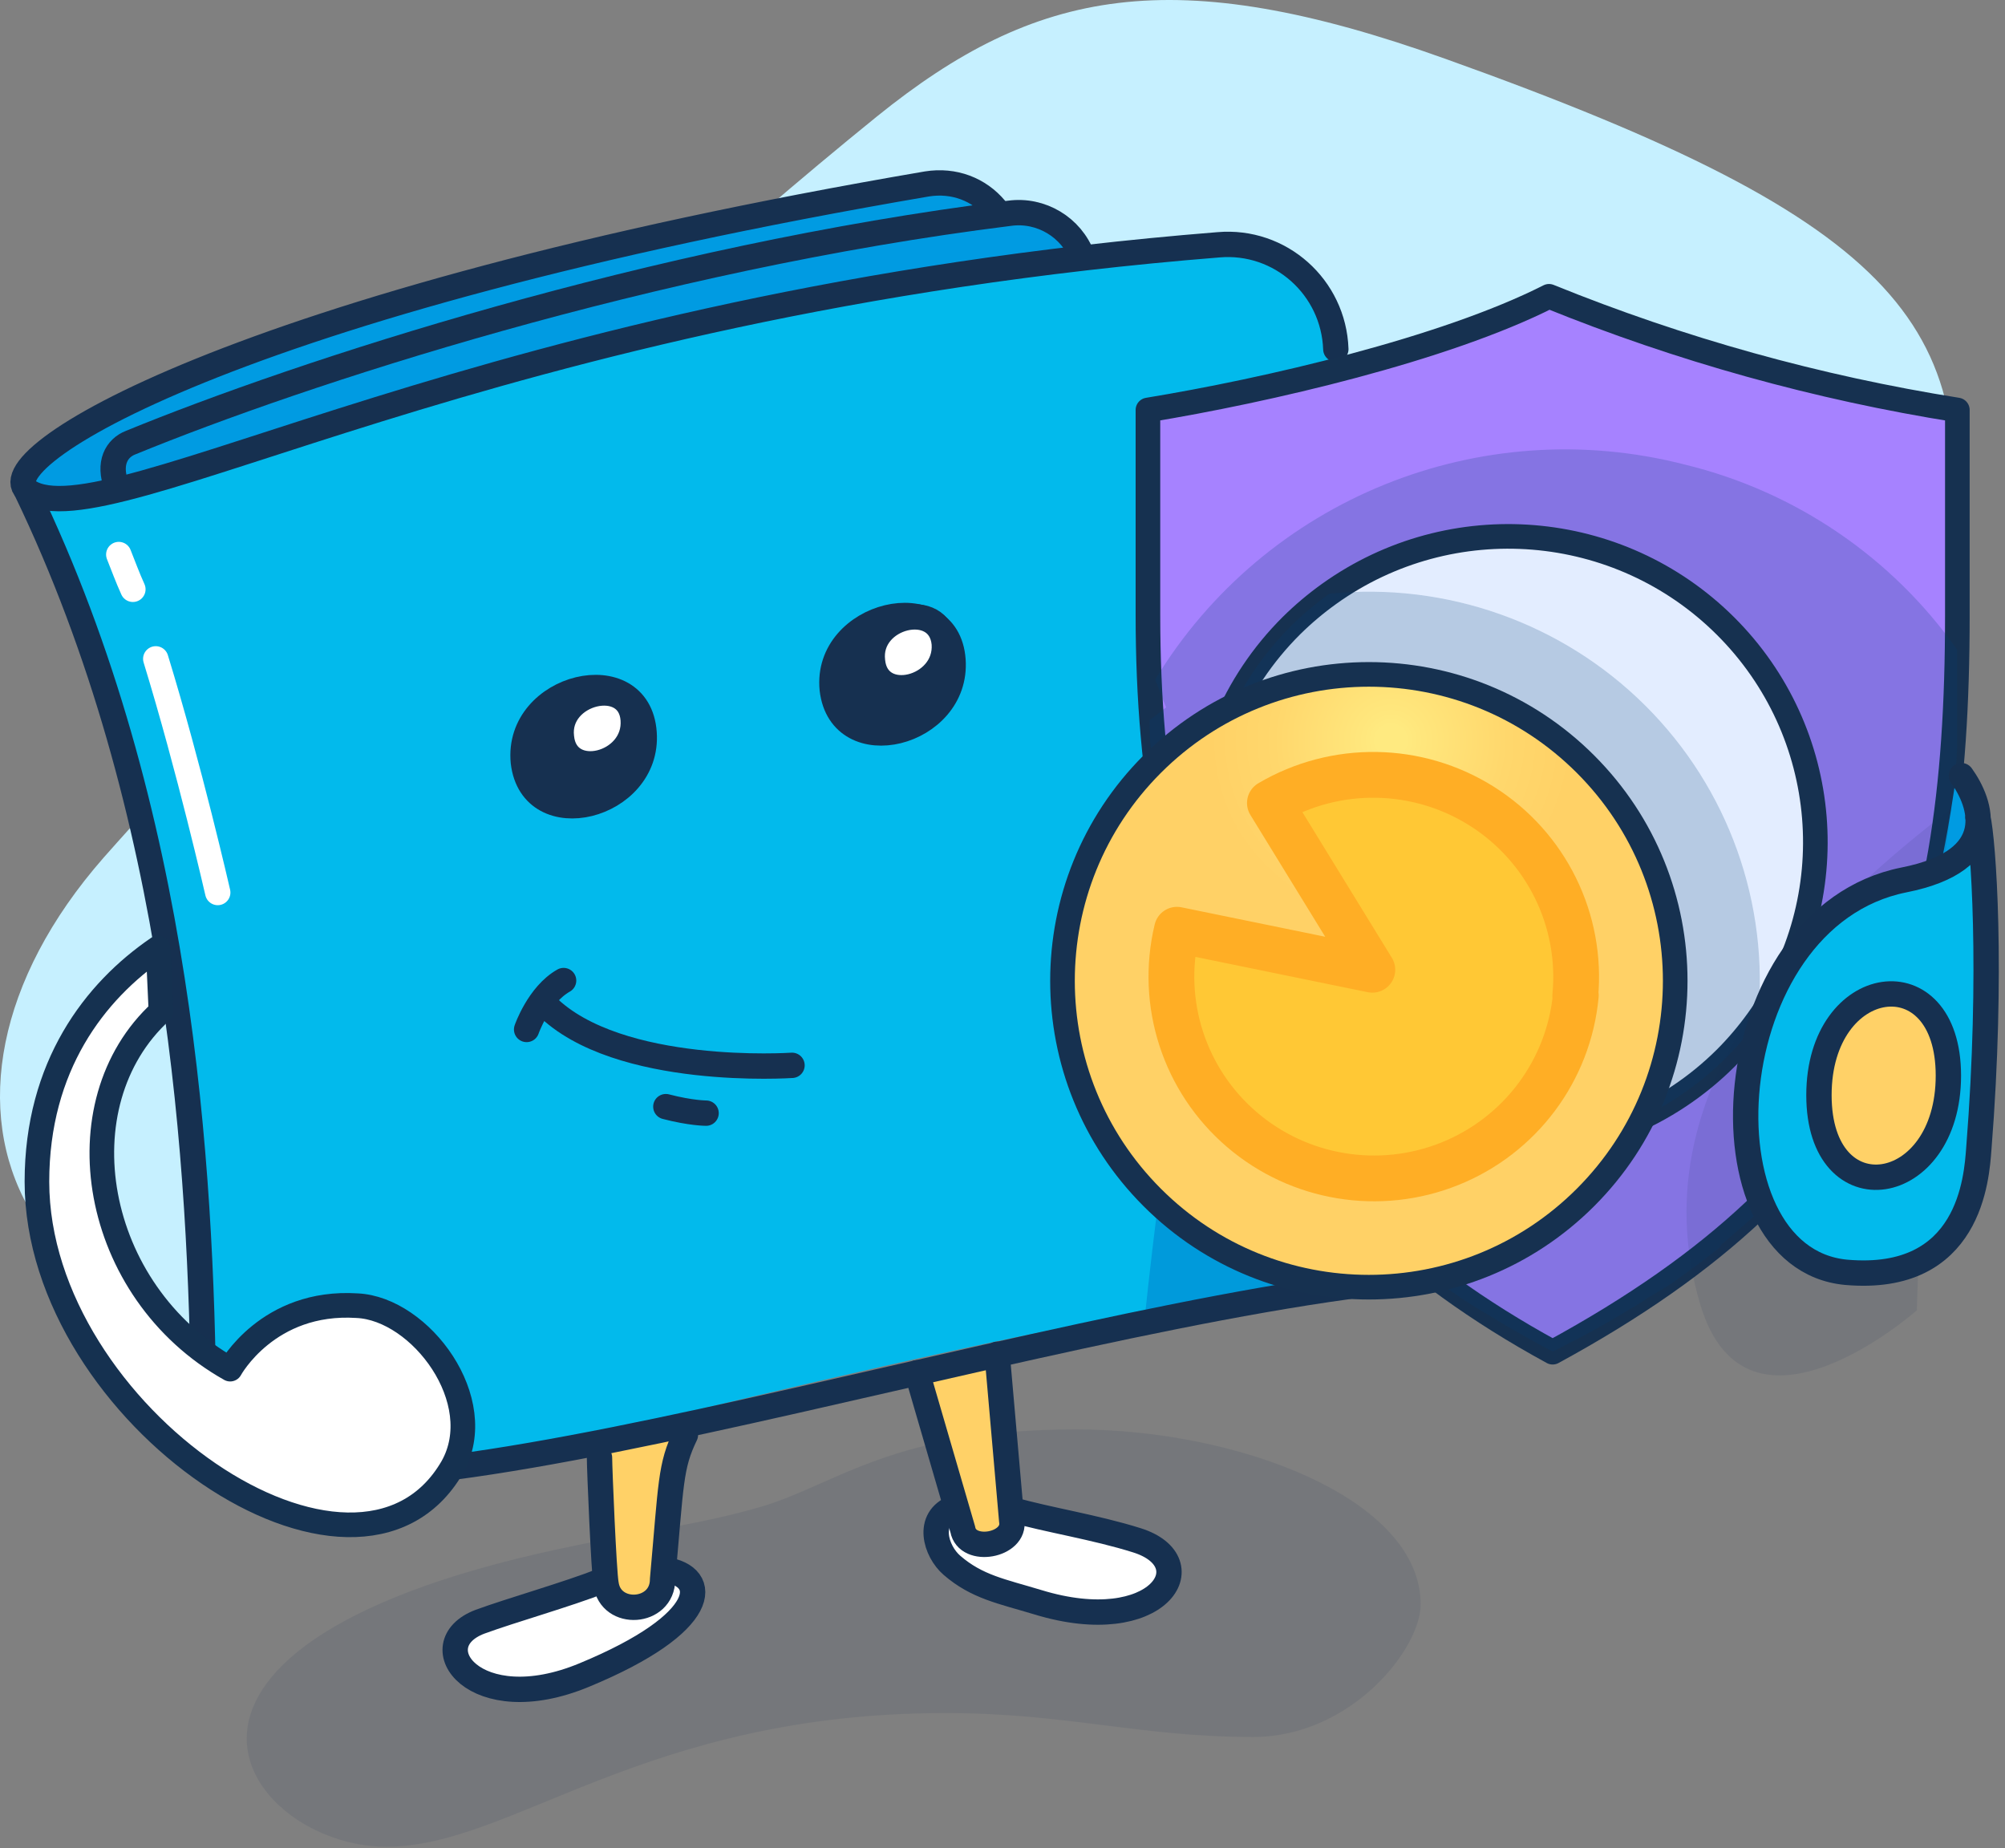 <svg width="319" height="294" viewBox="0 0 319 294" fill="none" xmlns="http://www.w3.org/2000/svg">
<rect x="0" y="0" width="319" height="294" fill="#808080" stroke="none"/>
<path d="M66.138 214.43C2.284 220.136 -17.616 175.356 16.474 136.454C40.008 109.828 90.191 58.478 139.508 18.539C164.773 -1.863 186.576 -6.185 230.01 9.375C303.035 35.483 316.013 52.254 309.438 92.538C303.208 130.575 286.769 147.865 257.351 161.524C200.42 187.977 136.74 208.033 66.138 214.43Z" fill="#C6F0FF"/>
<path opacity="0.1" d="M92.267 245.726C14.57 261.287 38.97 293.791 61.465 293.791C81.538 293.791 102.304 272.525 150.41 272.525C169.791 272.525 181.212 276.329 199.382 276.329C214.956 276.329 226.03 262.324 226.03 255.236C226.03 238.465 197.132 227.399 171.175 227.399C142.104 227.399 132.933 236.217 121.166 239.675C111.821 242.441 101.958 243.652 92.267 245.726Z" fill="#163050"/>
<path d="M5.051 80.439C23.221 114.846 34.123 169.481 32.911 216.509C32.392 235.182 40.372 234.053 69.531 234.053C97.564 228.002 184.48 204.962 209.571 205.654C205.764 92.752 212.531 65.225 212.531 55.197C212.531 45.169 203.879 35.659 176.711 40.673C149.543 45.687 119.261 45.342 43.467 70.93C22.875 77.673 14.742 79.056 5.051 80.439Z" fill="#02BAEC"/>
<path d="M99.189 249.875C49.872 259.038 79.289 278.403 102.131 261.632C109.053 256.618 116.494 246.59 99.189 249.875Z" fill="white"/>
<path d="M4.015 77.498C-3.253 59.344 139.335 30.643 145.046 29.433C151.967 27.877 155.774 29.951 158.197 34.101C166.33 31.68 172.559 41.709 172.559 41.709C63.196 54.33 8.86 89.255 4.015 77.498Z" fill="#009BE2"/>
<path d="M149.198 242.094C152.14 237.772 194.19 244.342 184.845 252.641C175.501 261.113 143.142 251.085 149.198 242.094Z" fill="white"/>
<path d="M221.323 56.8C193.343 93.093 182.151 209.571 182.151 209.571L216.744 204.676L221.323 56.8Z" fill="#009ADB"/>
<path d="M95.035 231.722C95.382 240.367 96.074 248.147 96.247 250.914C96.593 253.68 103.342 262.671 104.899 250.741C106.456 238.811 107.841 227.745 107.841 227.745L95.035 231.722Z" fill="#FFD167"/>
<path d="M144.937 219.886C144.937 219.886 151.45 239.551 152.506 242.562C153.562 245.574 160.779 246.283 160.603 240.259C160.427 234.236 158.138 217.405 158.138 217.405L144.937 219.886Z" fill="#FFD167"/>
<path d="M103.515 117.611C103.515 105.162 83.269 108.101 83.269 120.55C83.269 132.999 103.515 130.232 103.515 117.611Z" fill="#163050"/>
<path d="M152.486 105.679C152.486 93.231 132.24 96.17 132.24 108.619C132.24 121.24 152.486 118.301 152.486 105.679Z" fill="#163050"/>
<path d="M95.901 251.432C90.19 253.679 81.538 256.1 76.347 258.002C66.829 261.633 75.481 273.735 92.959 266.474C113.032 258.175 113.032 250.74 105.764 249.703" stroke="#163050" stroke-width="4.033" stroke-miterlimit="10" stroke-linecap="round" stroke-linejoin="round"/>
<path d="M161.139 240.194C166.503 241.75 174.29 242.96 180.866 245.035C191.941 248.493 184.327 260.768 165.119 254.89C159.408 253.161 155.428 252.469 151.448 249.011C148.853 246.764 147.295 241.577 151.794 239.848" stroke="#163050" stroke-width="4.033" stroke-miterlimit="10" stroke-linecap="round" stroke-linejoin="round"/>
<path d="M95.382 231.893C95.382 233.622 96.074 250.22 96.42 251.949C97.112 257.309 105.418 256.791 105.418 251.258C106.803 235.87 106.63 233.277 109.052 228.263" stroke="#163050" stroke-width="4.033" stroke-miterlimit="10" stroke-linecap="round" stroke-linejoin="round"/>
<path d="M145.916 218.385L153.179 243.304C153.871 247.281 161.658 245.897 160.966 241.921L158.647 215.447" stroke="#163050" stroke-width="4.033" stroke-miterlimit="10" stroke-linecap="round" stroke-linejoin="round"/>
<path d="M214.468 204.674C145.596 214.184 32.739 253.681 32.393 223.943C32.047 185.733 28.759 129.023 4.187 78.018" stroke="#163050" stroke-width="4.033" stroke-miterlimit="10" stroke-linecap="round" stroke-linejoin="round"/>
<path d="M212.533 55.543C212.186 45.688 203.707 38.081 193.844 38.945C77.212 48.281 17.166 86.319 4.534 78.192C-2.907 73.351 37.066 48.108 147.468 29.263C151.794 28.571 155.774 30.127 158.37 33.239" stroke="#163050" stroke-width="4.033" stroke-miterlimit="10" stroke-linecap="round" stroke-linejoin="round"/>
<path d="M86.903 159.97C98.324 171.381 126.011 169.479 126.011 169.479" stroke="#163050" stroke-width="4.033" stroke-miterlimit="10" stroke-linecap="round" stroke-linejoin="round"/>
<path d="M83.787 163.773C83.787 163.773 85.691 158.241 89.671 155.993" stroke="#163050" stroke-width="4.033" stroke-miterlimit="10" stroke-linecap="round" stroke-linejoin="round"/>
<path d="M105.937 176.05C109.917 177.087 112.34 177.087 112.34 177.087" stroke="#163050" stroke-width="4.033" stroke-miterlimit="10" stroke-linecap="round" stroke-linejoin="round"/>
<path d="M102.476 116.573C103.342 128.502 84.653 133.171 83.269 121.241C82.057 108.965 101.611 104.297 102.476 116.573Z" stroke="#163050" stroke-width="4.033" stroke-miterlimit="10" stroke-linecap="round" stroke-linejoin="round"/>
<path d="M151.621 104.988C152.486 116.918 133.797 121.586 132.413 109.657C131.202 97.554 150.756 92.886 151.621 104.988Z" stroke="#163050" stroke-width="4.033" stroke-miterlimit="10" stroke-linecap="round" stroke-linejoin="round"/>
<path d="M172.213 40.845C170.483 36.177 165.638 33.238 160.619 33.929C103.688 41.018 47.795 59.345 20.8 70.41C18.55 71.275 17.166 73.695 18.55 77.326" stroke="#163050" stroke-width="4.033" stroke-miterlimit="10" stroke-linecap="round" stroke-linejoin="round"/>
<path d="M24.78 104.814C30.144 122.277 34.644 141.987 34.644 141.987" stroke="white" stroke-width="4.033" stroke-miterlimit="10" stroke-linecap="round" stroke-linejoin="round"/>
<path d="M18.897 88.218C19.588 89.947 20.28 91.849 21.144 93.75" stroke="white" stroke-width="4.033" stroke-miterlimit="10" stroke-linecap="round" stroke-linejoin="round"/>
<path d="M100.4 115.532C100.4 122.275 89.326 122.275 89.326 115.532C89.326 108.962 100.4 108.962 100.4 115.532Z" fill="white"/>
<path d="M100.746 114.497C101.266 121.758 90.018 124.525 89.326 117.263C88.46 110.001 100.227 107.235 100.746 114.497Z" stroke="#163050" stroke-width="4.033" stroke-miterlimit="10" stroke-linecap="round" stroke-linejoin="round"/>
<path d="M149.718 103.431C149.718 110.174 138.643 110.174 138.643 103.431C138.643 96.861 149.718 96.861 149.718 103.431Z" fill="white"/>
<path d="M150.237 102.393C150.756 109.655 139.508 112.421 138.816 105.159C137.951 97.898 149.545 95.131 150.237 102.393Z" stroke="#163050" stroke-width="4.033" stroke-miterlimit="10" stroke-linecap="round" stroke-linejoin="round"/>
<path d="M182.639 65.224V97.811C182.639 151.49 199.647 189.34 247.029 215.162C300.983 185.846 311.419 150.738 311.419 98.032V65.224C277.98 59.697 253.69 50.588 247.34 47.007H247.029L246.451 47.272C229.799 55.584 201.512 62.129 182.639 65.224Z" fill="#A682FF"/>
<path fill-rule="evenodd" clip-rule="evenodd" d="M182.639 65.222V97.809C182.639 151.134 199.336 189.116 247.029 215.115C299.34 186.684 311.419 153.212 311.419 98.03V65.222C289.14 61.685 267.342 55.617 246.451 47.137C229.799 55.582 201.512 62.126 182.639 65.222Z" stroke="#163150" stroke-width="3.917" stroke-linecap="round" stroke-linejoin="round"/>
<path opacity="0.2" d="M182.906 114.569C182.906 116.338 182.906 118.107 183.261 119.964C183.483 122.882 183.749 125.889 184.193 128.807C184.193 130.443 184.682 132.079 184.948 133.804C185.259 135.44 185.57 137.12 185.925 138.8C186.281 140.48 186.636 141.984 187.035 143.576V144.018C187.924 147.378 188.989 150.827 190.233 154.232L191.032 156.31C191.654 157.99 192.364 159.67 193.119 161.395C193.874 163.119 194.673 164.755 195.562 166.435C197.353 169.89 199.34 173.242 201.512 176.473L203.866 179.745C205.065 181.336 206.308 182.928 207.64 184.564L209.683 186.952C212.582 190.206 215.666 193.291 218.92 196.193C220.207 197.343 221.495 198.448 222.872 199.509C224.248 200.571 225.625 201.72 227.312 202.781C230.199 204.948 233.307 207.203 236.593 209.06C238.237 210.077 239.924 211.094 241.656 212.067C243.388 213.04 245.208 214.057 247.073 215.029L250.004 213.482C251.337 212.863 252.624 212.111 253.868 211.448C256.295 210.092 258.649 208.706 260.928 207.292L262.349 206.363L265.014 204.771L265.991 204.152L267.634 202.958L268.256 202.516L270.698 200.703L273.096 198.846L273.584 198.448L273.895 197.962L276.027 196.149L278.647 193.85C280.068 192.523 281.444 191.241 282.688 189.914C285.078 187.566 287.317 185.07 289.393 182.442L291.658 179.922C293.479 177.49 295.122 175.058 296.632 172.582C297.209 171.609 297.83 170.592 298.363 169.575C299.34 167.836 300.228 166.111 301.028 164.401C302.751 161.016 304.235 157.514 305.468 153.922C306.5 150.903 307.374 147.834 308.088 144.725C308.799 141.777 309.376 138.741 309.82 135.617C309.82 134.246 310.264 132.831 310.398 131.195C310.531 129.559 310.664 128.984 310.753 127.923C311.064 124.872 311.241 121.909 311.375 119.08C311.375 116.957 311.375 114.658 311.375 112.801C311.375 109.529 311.375 106.345 311.375 103.338C301.019 88.655 285.668 78.208 268.167 73.934C235.546 65.495 201.232 79.395 183.794 108.114L185.526 112.536L182.906 114.569Z" fill="#003C77"/>
<path d="M205.464 168.337C214.625 177.463 227.054 182.591 240.013 182.591C252.972 182.591 265.4 177.463 274.561 168.337C276.421 166.471 278.129 164.46 279.668 162.323C293.61 142.974 291.431 116.418 274.519 99.578C257.607 82.739 230.937 80.569 211.503 94.451C209.358 95.984 207.338 97.684 205.464 99.536C196.298 108.658 191.149 121.033 191.149 133.936C191.149 146.84 196.298 159.215 205.464 168.337Z" fill="#E3EDFF" stroke="#163150" stroke-width="3.917" stroke-linecap="round" stroke-linejoin="round"/>
<path opacity="0.2" d="M205.464 168.337C214.625 177.463 227.053 182.591 240.013 182.591C252.972 182.591 265.4 177.463 274.561 168.337C276.421 166.471 278.129 164.46 279.668 162.323C281.567 143.807 274.998 125.423 261.781 112.262C248.563 99.1 230.099 92.56 211.503 94.451C209.358 95.984 207.338 97.684 205.464 99.536C196.298 108.658 191.149 121.033 191.149 133.936C191.149 146.84 196.298 159.215 205.464 168.337Z" fill="#003C77"/>
<path d="M183.321 190.496C164.286 171.46 164.286 140.598 183.321 121.563C202.356 102.527 233.219 102.527 252.254 121.563C271.289 140.598 271.289 171.46 252.254 190.496C233.219 209.531 202.356 209.531 183.321 190.496Z" fill="url(#paint0_radial_21234_106820)" stroke="#163150" stroke-width="3.917" stroke-linecap="round" stroke-linejoin="round"/>
<path d="M250.626 158.432C251.767 146.397 246.03 134.742 235.779 128.267C225.527 121.791 212.493 121.59 202.045 127.746L218.342 154.276L187.257 147.909C184.454 159.592 188.436 171.856 197.578 179.694C206.719 187.532 219.491 189.632 230.678 185.137C241.866 180.642 249.596 170.304 250.715 158.344L250.626 158.432Z" fill="#FFC835" stroke="#FFAE25" stroke-width="7.283" stroke-linecap="round" stroke-linejoin="round"/>
<path d="M311.03 124.873C309.3 136.284 308.435 138.877 308.435 138.877C317.952 133.863 316.222 126.947 311.03 124.873Z" fill="#009BE2"/>
<path opacity="0.1" d="M310.512 128.577C291.65 143.1 259.637 171.282 270.538 207.591C277.979 232.315 304.974 208.455 304.974 208.455C304.974 208.455 306.532 153.301 310.512 128.577Z" fill="#163050"/>
<path d="M315.183 134.11C306.877 139.989 306.358 139.124 298.744 140.508C291.303 141.891 275.729 157.106 278.498 183.213C281.266 209.32 302.205 202.577 306.012 200.157C315.01 194.624 316.741 186.325 315.183 134.11Z" fill="#02BAEC"/>
<path d="M310.339 170.418C310.339 150.708 289.4 155.549 289.4 175.259C289.573 195.143 310.339 190.301 310.339 170.418Z" fill="#FFD167"/>
<path d="M312.069 123.392C315.184 127.715 318.645 136.878 302.898 139.99C272.788 146.042 269.673 200.158 293.726 202.406C313.453 204.135 314.492 187.364 314.838 182.696C317.087 154.341 315.53 133.593 314.665 129.962" stroke="#163050" stroke-width="4.033" stroke-miterlimit="10" stroke-linecap="round" stroke-linejoin="round"/>
<path d="M309.992 171.11C309.992 151.919 289.399 154.858 289.399 174.223C289.399 193.587 309.992 190.475 309.992 171.11Z" stroke="#163050" stroke-width="4.033" stroke-miterlimit="10" stroke-linecap="round" stroke-linejoin="round"/>
<path d="M25.149 150.813C15.054 157.696 5.876 169.627 5.876 187.983C5.876 225.153 56.813 259.57 71.956 233.413C77.922 222.859 66.909 208.174 56.813 207.715C42.587 206.798 36.622 217.811 36.622 217.811C14.595 205.421 9.547 175.593 25.608 160.908L25.149 150.813Z" fill="white" stroke="#153150" stroke-width="3.917" stroke-linecap="round" stroke-linejoin="round"/>
<defs>
<radialGradient id="paint0_radial_21234_106820" cx="0" cy="0" r="1" gradientUnits="userSpaceOnUse" gradientTransform="translate(221.321 117.665) rotate(-135) scale(39.787)">
<stop offset="0.06" stop-color="#FFEA80"/>
<stop offset="0.11" stop-color="#FFE77D"/>
<stop offset="0.47" stop-color="#FFD76C"/>
<stop offset="0.73" stop-color="#FFD166"/>
</radialGradient>
</defs>
</svg>
